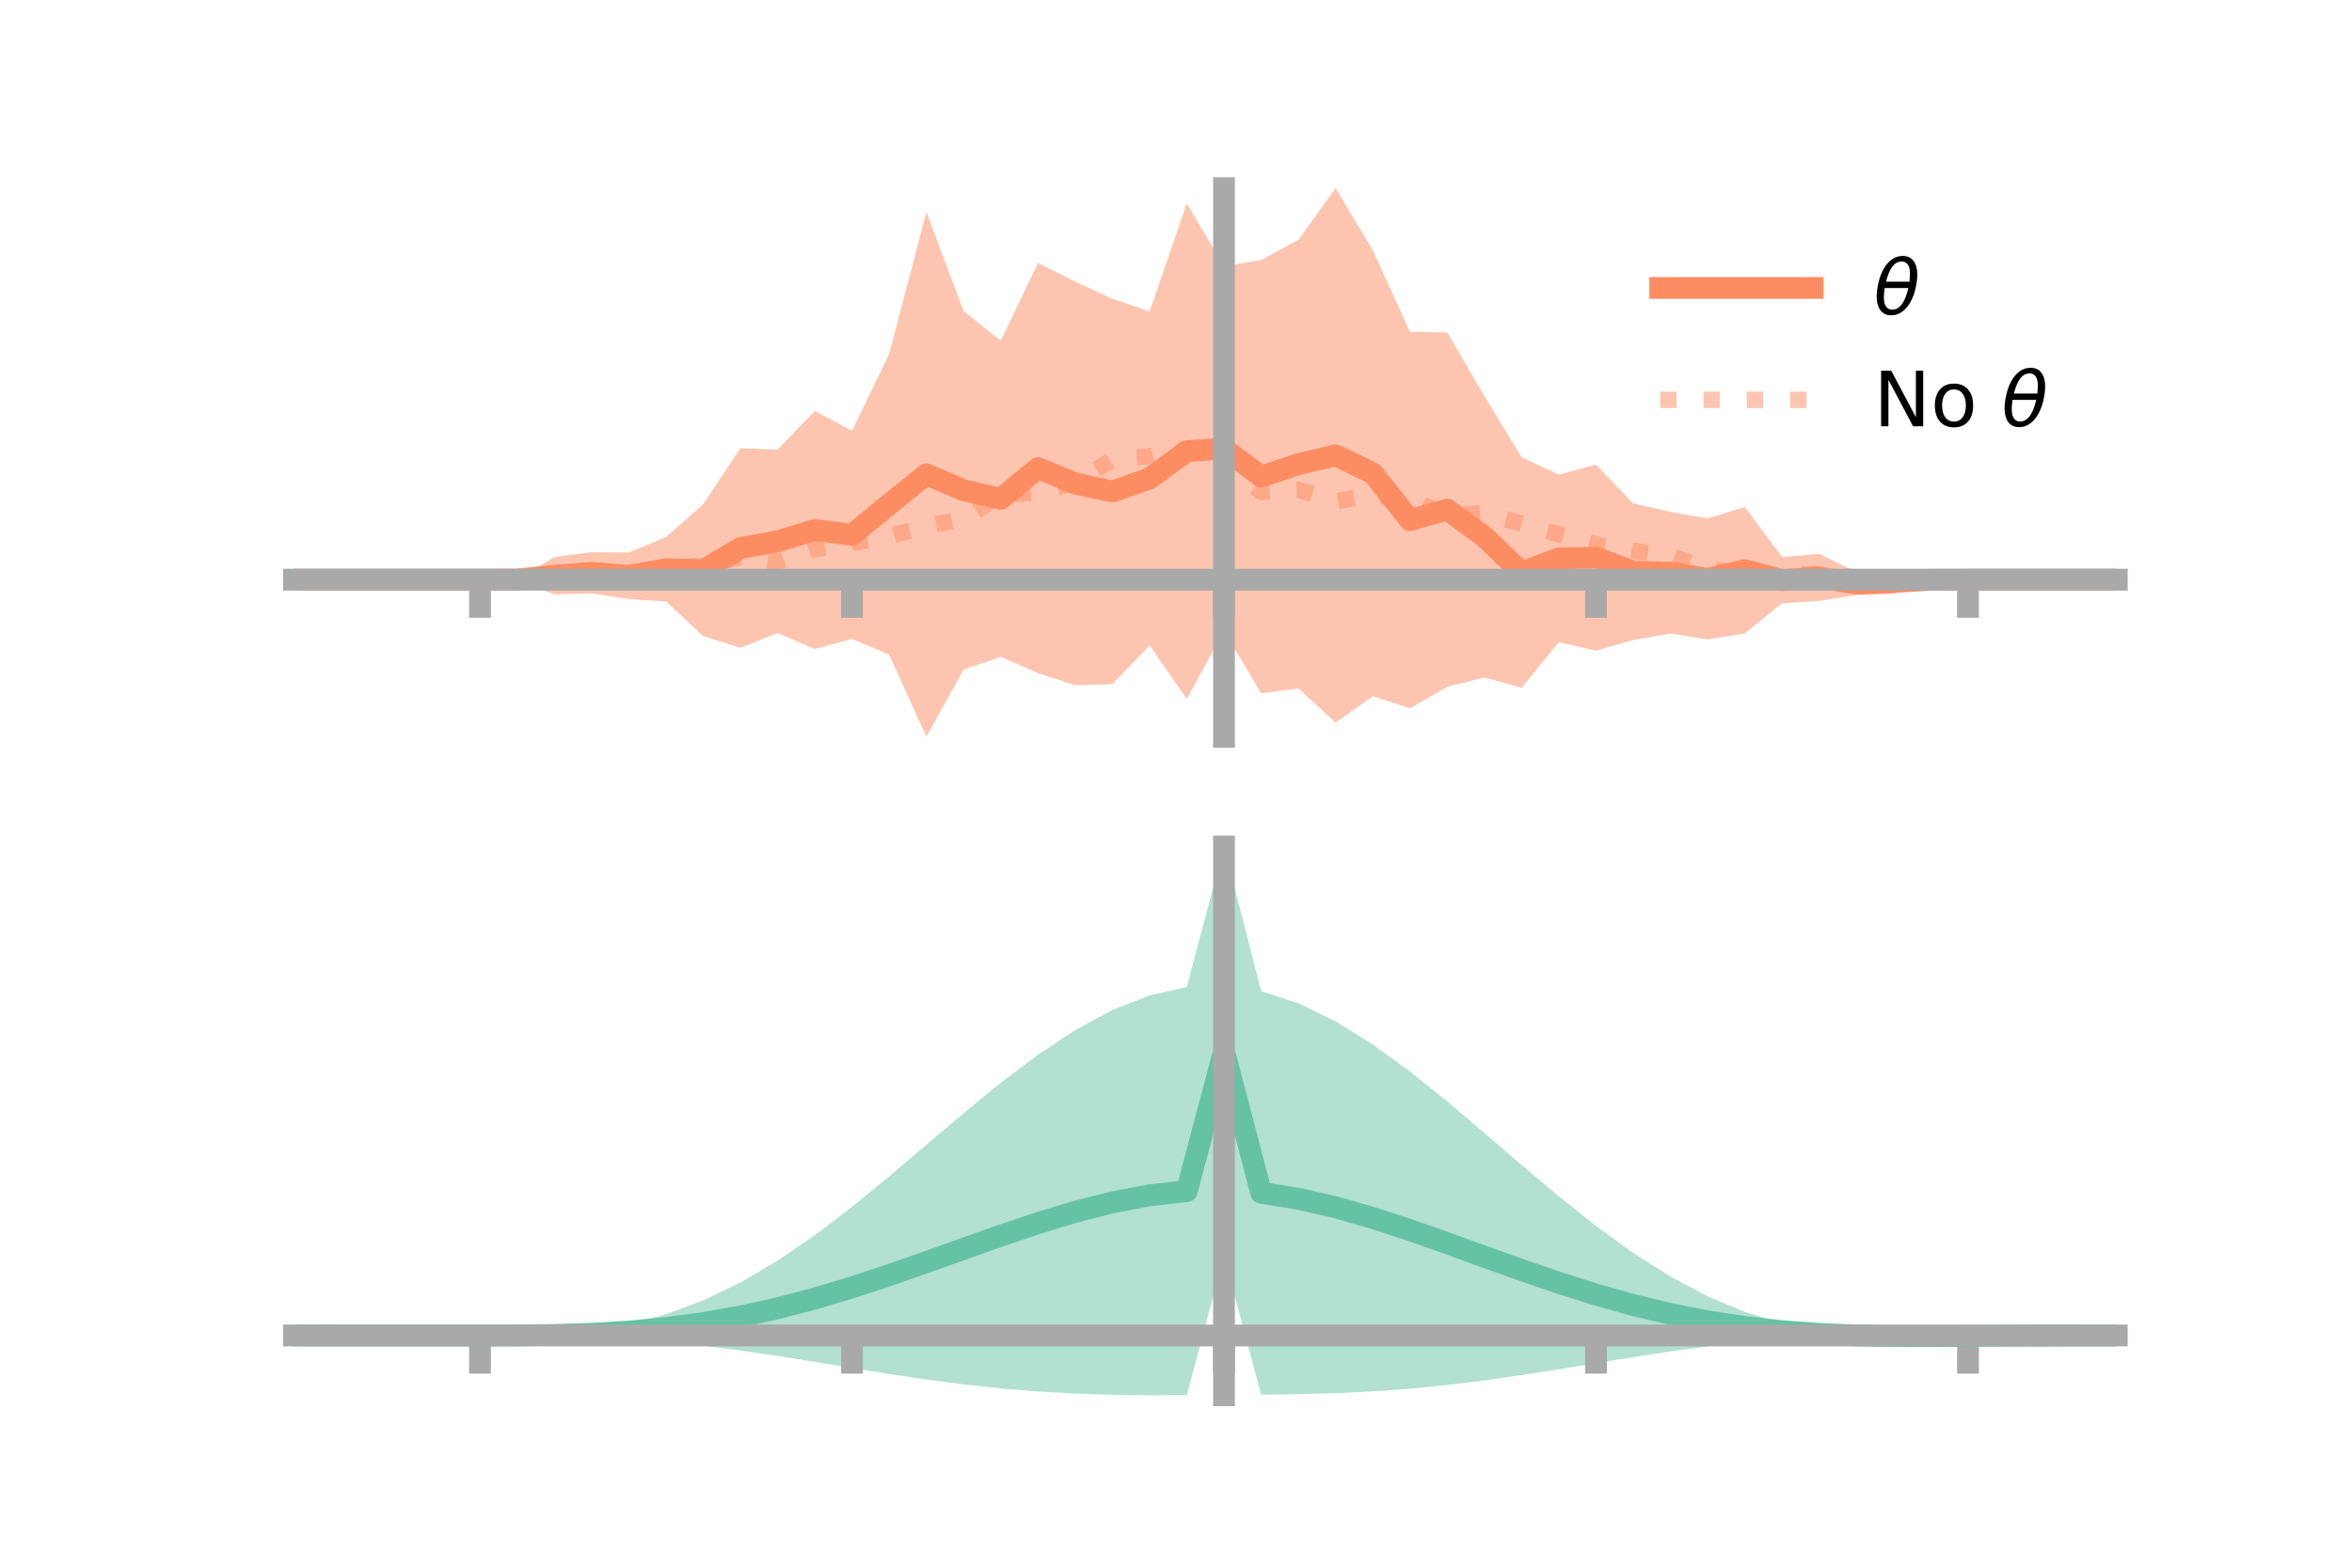 <?xml version="1.0" encoding="utf-8" standalone="no"?>
<!DOCTYPE svg PUBLIC "-//W3C//DTD SVG 1.1//EN"
  "http://www.w3.org/Graphics/SVG/1.1/DTD/svg11.dtd">
<!-- Created with matplotlib (https://matplotlib.org/) -->
<svg height="144pt" version="1.1" viewBox="0 0 216 144" width="216pt" xmlns="http://www.w3.org/2000/svg" xmlns:xlink="http://www.w3.org/1999/xlink">
 <defs>
  <style type="text/css">*{stroke-linecap:butt;stroke-linejoin:round;}</style>
 </defs>
 <g id="figure_1">
  <g id="patch_1">
   <path d="M 0 144 
L 216 144 
L 216 0 
L 0 0 
z
" style="fill:none;"/>
  </g>
  <g id="axes_1">
   <g id="patch_2">
    <path d="M 27 67.68 
L 194.4 67.68 
L 194.4 17.28 
L 27 17.28 
z
" style="fill:none;"/>
   </g>
   <g id="PolyCollection_1">
    <path clip-path="url(#p99c6be154a)" d="M 27 53.246 
L 27 53.246 
L 30.416 53.246 
L 33.833 53.246 
L 37.249 53.246 
L 40.665 53.246 
L 44.082 53.244 
L 47.498 53.184 
L 50.914 51.17 
L 54.331 50.722 
L 57.747 50.744 
L 61.163 49.333 
L 64.58 46.313 
L 67.996 41.17 
L 71.412 41.303 
L 74.829 37.748 
L 78.245 39.58 
L 81.661 32.505 
L 85.078 19.466 
L 88.494 28.564 
L 91.91 31.299 
L 95.327 24.157 
L 98.743 25.871 
L 102.159 27.44 
L 105.576 28.609 
L 108.992 18.689 
L 112.408 24.472 
L 115.824 23.878 
L 119.241 22.026 
L 122.657 17.28 
L 126.073 22.98 
L 129.49 30.487 
L 132.906 30.528 
L 136.322 36.388 
L 139.739 41.99 
L 143.155 43.597 
L 146.571 42.676 
L 149.988 46.241 
L 153.404 47.021 
L 156.82 47.618 
L 160.237 46.562 
L 163.653 51.166 
L 167.069 50.873 
L 170.486 52.559 
L 173.902 52.365 
L 177.318 53.213 
L 180.735 53.245 
L 184.151 53.246 
L 187.567 53.246 
L 190.984 53.246 
L 194.4 53.246 
L 194.4 53.246 
L 194.4 53.246 
L 190.984 53.246 
L 187.567 53.246 
L 184.151 53.246 
L 180.735 53.247 
L 177.318 53.295 
L 173.902 54.55 
L 170.486 54.653 
L 167.069 55.199 
L 163.653 55.411 
L 160.237 58.188 
L 156.82 58.731 
L 153.404 58.193 
L 149.988 58.79 
L 146.571 59.762 
L 143.155 58.989 
L 139.739 63.176 
L 136.322 62.226 
L 132.906 63.088 
L 129.49 65.064 
L 126.073 63.957 
L 122.657 66.372 
L 119.241 63.243 
L 115.824 63.675 
L 112.408 57.958 
L 108.992 64.198 
L 105.576 59.293 
L 102.159 62.848 
L 98.743 62.948 
L 95.327 61.829 
L 91.91 60.333 
L 88.494 61.501 
L 85.078 67.68 
L 81.661 60.138 
L 78.245 58.693 
L 74.829 59.616 
L 71.412 58.143 
L 67.996 59.506 
L 64.58 58.427 
L 61.163 55.242 
L 57.747 55.03 
L 54.331 54.5 
L 50.914 54.601 
L 47.498 53.287 
L 44.082 53.247 
L 40.665 53.246 
L 37.249 53.246 
L 33.833 53.246 
L 30.416 53.246 
L 27 53.246 
z
" style="fill:#fc8d62;fill-opacity:0.5;"/>
   </g>
   <g id="matplotlib.axis_1">
    <g id="xtick_1">
     <g id="line2d_1">
      <defs>
       <path d="M 0 0 
L 0 3.5 
" id="me94d604e45" style="stroke:#a9a9a9;stroke-width:2;"/>
      </defs>
      <g>
       <use style="fill:#a9a9a9;stroke:#a9a9a9;stroke-width:2;" x="44.082" xlink:href="#me94d604e45" y="53.246"/>
      </g>
     </g>
    </g>
    <g id="xtick_2">
     <g id="line2d_2">
      <g>
       <use style="fill:#a9a9a9;stroke:#a9a9a9;stroke-width:2;" x="78.245" xlink:href="#me94d604e45" y="53.246"/>
      </g>
     </g>
    </g>
    <g id="xtick_3">
     <g id="line2d_3">
      <g>
       <use style="fill:#a9a9a9;stroke:#a9a9a9;stroke-width:2;" x="112.408" xlink:href="#me94d604e45" y="53.246"/>
      </g>
     </g>
    </g>
    <g id="xtick_4">
     <g id="line2d_4">
      <g>
       <use style="fill:#a9a9a9;stroke:#a9a9a9;stroke-width:2;" x="146.571" xlink:href="#me94d604e45" y="53.246"/>
      </g>
     </g>
    </g>
    <g id="xtick_5">
     <g id="line2d_5">
      <g>
       <use style="fill:#a9a9a9;stroke:#a9a9a9;stroke-width:2;" x="180.735" xlink:href="#me94d604e45" y="53.246"/>
      </g>
     </g>
    </g>
   </g>
   <g id="matplotlib.axis_2"/>
   <g id="line2d_6">
    <path clip-path="url(#p99c6be154a)" d="M 27 53.246 
L 30.416 53.246 
L 33.833 53.246 
L 37.249 53.246 
L 40.665 53.246 
L 44.082 53.245 
L 47.498 53.235 
L 50.914 52.885 
L 54.331 52.611 
L 57.747 52.887 
L 61.163 52.287 
L 64.58 52.37 
L 67.996 50.338 
L 71.412 49.723 
L 74.829 48.682 
L 78.245 49.137 
L 81.661 46.321 
L 85.078 43.573 
L 88.494 45.032 
L 91.91 45.816 
L 95.327 42.993 
L 98.743 44.41 
L 102.159 45.144 
L 105.576 43.951 
L 108.992 41.444 
L 112.408 41.215 
L 115.824 43.777 
L 119.241 42.634 
L 122.657 41.826 
L 126.073 43.469 
L 129.49 47.776 
L 132.906 46.808 
L 136.322 49.307 
L 139.739 52.583 
L 143.155 51.293 
L 146.571 51.219 
L 149.988 52.515 
L 153.404 52.607 
L 156.82 53.175 
L 160.237 52.375 
L 163.653 53.288 
L 167.069 53.036 
L 170.486 53.606 
L 173.902 53.458 
L 177.318 53.254 
L 180.735 53.246 
L 184.151 53.246 
L 187.567 53.246 
L 190.984 53.246 
L 194.4 53.246 
" style="fill:none;stroke:#fc8d62;stroke-linecap:square;stroke-width:2;"/>
   </g>
   <g id="line2d_7">
    <path clip-path="url(#p99c6be154a)" d="M 27 53.246 
L 30.416 53.246 
L 33.833 53.246 
L 37.249 53.246 
L 40.665 53.246 
L 44.082 53.246 
L 47.498 53.267 
L 50.914 53.195 
L 54.331 53.188 
L 57.747 53.178 
L 61.163 52.425 
L 64.58 51.845 
L 67.996 51.182 
L 71.412 51.614 
L 74.829 50.44 
L 78.245 49.854 
L 81.661 49.277 
L 85.078 48.298 
L 88.494 47.683 
L 91.91 45.459 
L 95.327 45.256 
L 98.743 44.304 
L 102.159 42.217 
L 105.576 41.904 
L 108.992 41.215 
L 112.408 42.577 
L 115.824 45.191 
L 119.241 44.988 
L 122.657 46.054 
L 126.073 45.443 
L 129.49 45.862 
L 132.906 47.356 
L 136.322 47.107 
L 139.739 48.107 
L 143.155 49.096 
L 146.571 50.033 
L 149.988 50.6 
L 153.404 51.03 
L 156.82 52.284 
L 160.237 52.717 
L 163.653 52.82 
L 167.069 52.707 
L 170.486 53.022 
L 173.902 53.233 
L 177.318 53.215 
L 180.735 53.246 
L 184.151 53.246 
L 187.567 53.246 
L 190.984 53.246 
L 194.4 53.246 
" style="fill:none;stroke:#fc8d62;stroke-dasharray:1.5,2.475;stroke-dashoffset:0;stroke-opacity:0.5;stroke-width:1.5;"/>
   </g>
   <g id="patch_3">
    <path d="M 112.408 67.68 
L 112.408 17.28 
" style="fill:none;stroke:#a9a9a9;stroke-linecap:square;stroke-linejoin:miter;stroke-width:2;"/>
   </g>
   <g id="patch_4">
    <path d="M 194.4 67.68 
L 194.4 17.28 
" style="fill:none;"/>
   </g>
   <g id="patch_5">
    <path d="M 27 53.246 
L 194.4 53.246 
" style="fill:none;stroke:#a9a9a9;stroke-linecap:square;stroke-linejoin:miter;stroke-width:2;"/>
   </g>
   <g id="patch_6">
    <path d="M 27 17.28 
L 194.4 17.28 
" style="fill:none;"/>
   </g>
   <g id="legend_1">
    <g id="line2d_8">
     <path d="M 152.47 26.449 
L 166.47 26.449 
" style="fill:none;stroke:#fc8d62;stroke-linecap:square;stroke-width:2;"/>
    </g>
    <g id="line2d_9"/>
    <g id="text_1">
     <!-- $\theta$ -->
     <g transform="translate(172.07 28.899)scale(0.07 -0.07)">
      <defs>
       <path d="M 45.516 34.672 
L 14.453 34.672 
Q 12.359 20.062 14.5 13.875 
Q 17.188 6.25 24.469 6.25 
Q 31.781 6.25 37.359 13.922 
Q 42.234 20.656 45.516 34.672 
z
M 47.016 42.969 
Q 48.344 56.844 46.625 61.719 
Q 43.953 69.438 36.766 69.438 
Q 29.297 69.438 23.828 61.812 
Q 19.531 55.672 16.156 42.969 
z
M 38.188 76.766 
Q 49.906 76.766 54.594 66.406 
Q 59.281 56.109 55.719 37.844 
Q 52.203 19.625 43.453 9.281 
Q 34.766 -1.125 23.047 -1.125 
Q 11.281 -1.125 6.641 9.281 
Q 2 19.625 5.516 37.844 
Q 9.078 56.109 17.719 66.406 
Q 26.422 76.766 38.188 76.766 
z
" id="DejaVuSans-Oblique-952"/>
      </defs>
      <use transform="translate(0 0.234)" xlink:href="#DejaVuSans-Oblique-952"/>
     </g>
    </g>
    <g id="line2d_10">
     <path d="M 152.47 36.724 
L 166.47 36.724 
" style="fill:none;stroke:#fc8d62;stroke-dasharray:1.5,2.475;stroke-dashoffset:0;stroke-opacity:0.5;stroke-width:1.5;"/>
    </g>
    <g id="line2d_11"/>
    <g id="text_2">
     <!-- No $\theta$ -->
     <g transform="translate(172.07 39.174)scale(0.07 -0.07)">
      <defs>
       <path d="M 9.812 72.906 
L 23.094 72.906 
L 55.422 11.922 
L 55.422 72.906 
L 64.984 72.906 
L 64.984 0 
L 51.703 0 
L 19.391 60.984 
L 19.391 0 
L 9.812 0 
z
" id="DejaVuSans-78"/>
       <path d="M 30.609 48.391 
Q 23.391 48.391 19.188 42.75 
Q 14.984 37.109 14.984 27.297 
Q 14.984 17.484 19.156 11.844 
Q 23.344 6.203 30.609 6.203 
Q 37.797 6.203 41.984 11.859 
Q 46.188 17.531 46.188 27.297 
Q 46.188 37.016 41.984 42.703 
Q 37.797 48.391 30.609 48.391 
z
M 30.609 56 
Q 42.328 56 49.016 48.375 
Q 55.719 40.766 55.719 27.297 
Q 55.719 13.875 49.016 6.219 
Q 42.328 -1.422 30.609 -1.422 
Q 18.844 -1.422 12.172 6.219 
Q 5.516 13.875 5.516 27.297 
Q 5.516 40.766 12.172 48.375 
Q 18.844 56 30.609 56 
z
" id="DejaVuSans-111"/>
       <path id="DejaVuSans-32"/>
      </defs>
      <use transform="translate(0 0.234)" xlink:href="#DejaVuSans-78"/>
      <use transform="translate(74.805 0.234)" xlink:href="#DejaVuSans-111"/>
      <use transform="translate(135.986 0.234)" xlink:href="#DejaVuSans-32"/>
      <use transform="translate(167.773 0.234)" xlink:href="#DejaVuSans-Oblique-952"/>
     </g>
    </g>
   </g>
  </g>
  <g id="axes_2">
   <g id="patch_7">
    <path d="M 27 128.16 
L 194.4 128.16 
L 194.4 77.76 
L 27 77.76 
z
" style="fill:none;"/>
   </g>
   <g id="PolyCollection_2">
    <path clip-path="url(#p8ab622c057)" d="M 27 122.675 
L 27 122.668 
L 30.416 122.67 
L 33.833 122.67 
L 37.249 122.671 
L 40.665 122.671 
L 44.082 122.671 
L 47.498 122.652 
L 50.914 122.53 
L 54.331 122.215 
L 57.747 121.63 
L 61.163 120.72 
L 64.58 119.449 
L 67.996 117.803 
L 71.412 115.795 
L 74.829 113.46 
L 78.245 110.855 
L 81.661 108.057 
L 85.078 105.156 
L 88.494 102.255 
L 91.91 99.46 
L 95.327 96.879 
L 98.743 94.617 
L 102.159 92.773 
L 105.576 91.433 
L 108.992 90.667 
L 112.408 77.76 
L 115.824 91.039 
L 119.241 92.159 
L 122.657 93.821 
L 126.073 95.943 
L 129.49 98.428 
L 132.906 101.174 
L 136.322 104.07 
L 139.739 107.01 
L 143.155 109.889 
L 146.571 112.61 
L 149.988 115.088 
L 153.404 117.256 
L 156.82 119.069 
L 160.237 120.503 
L 163.653 121.558 
L 167.069 122.249 
L 170.486 122.552 
L 173.902 122.569 
L 177.318 122.582 
L 180.735 122.609 
L 184.151 122.632 
L 187.567 122.648 
L 190.984 122.658 
L 194.4 122.665 
L 194.4 122.682 
L 194.4 122.682 
L 190.984 122.695 
L 187.567 122.717 
L 184.151 122.755 
L 180.735 122.811 
L 177.318 122.878 
L 173.902 122.885 
L 170.486 122.786 
L 167.069 122.805 
L 163.653 122.994 
L 160.237 123.286 
L 156.82 123.671 
L 153.404 124.135 
L 149.988 124.657 
L 146.571 125.214 
L 143.155 125.775 
L 139.739 126.314 
L 136.322 126.802 
L 132.906 127.221 
L 129.49 127.557 
L 126.073 127.806 
L 122.657 127.97 
L 119.241 128.063 
L 115.824 128.105 
L 112.408 115.357 
L 108.992 128.152 
L 105.576 128.16 
L 102.159 128.121 
L 98.743 128.011 
L 95.327 127.818 
L 91.91 127.535 
L 88.494 127.164 
L 85.078 126.715 
L 81.661 126.204 
L 78.245 125.655 
L 74.829 125.094 
L 71.412 124.551 
L 67.996 124.05 
L 64.58 123.614 
L 61.163 123.26 
L 57.747 122.994 
L 54.331 122.817 
L 50.914 122.717 
L 47.498 122.677 
L 44.082 122.671 
L 40.665 122.671 
L 37.249 122.671 
L 33.833 122.671 
L 30.416 122.672 
L 27 122.675 
z
" style="fill:#66c2a5;fill-opacity:0.5;"/>
   </g>
   <g id="matplotlib.axis_3">
    <g id="xtick_6">
     <g id="line2d_12">
      <g>
       <use style="fill:#a9a9a9;stroke:#a9a9a9;stroke-width:2;" x="44.082" xlink:href="#me94d604e45" y="122.671"/>
      </g>
     </g>
    </g>
    <g id="xtick_7">
     <g id="line2d_13">
      <g>
       <use style="fill:#a9a9a9;stroke:#a9a9a9;stroke-width:2;" x="78.245" xlink:href="#me94d604e45" y="122.671"/>
      </g>
     </g>
    </g>
    <g id="xtick_8">
     <g id="line2d_14">
      <g>
       <use style="fill:#a9a9a9;stroke:#a9a9a9;stroke-width:2;" x="112.408" xlink:href="#me94d604e45" y="122.671"/>
      </g>
     </g>
    </g>
    <g id="xtick_9">
     <g id="line2d_15">
      <g>
       <use style="fill:#a9a9a9;stroke:#a9a9a9;stroke-width:2;" x="146.571" xlink:href="#me94d604e45" y="122.671"/>
      </g>
     </g>
    </g>
    <g id="xtick_10">
     <g id="line2d_16">
      <g>
       <use style="fill:#a9a9a9;stroke:#a9a9a9;stroke-width:2;" x="180.735" xlink:href="#me94d604e45" y="122.671"/>
      </g>
     </g>
    </g>
   </g>
   <g id="matplotlib.axis_4"/>
   <g id="line2d_17">
    <path clip-path="url(#p8ab622c057)" d="M 27 122.672 
L 30.416 122.671 
L 33.833 122.671 
L 37.249 122.671 
L 40.665 122.671 
L 44.082 122.671 
L 47.498 122.664 
L 50.914 122.623 
L 54.331 122.516 
L 57.747 122.312 
L 61.163 121.99 
L 64.58 121.531 
L 67.996 120.926 
L 71.412 120.173 
L 74.829 119.277 
L 78.245 118.255 
L 81.661 117.13 
L 85.078 115.936 
L 88.494 114.71 
L 91.91 113.498 
L 95.327 112.349 
L 98.743 111.314 
L 102.159 110.447 
L 105.576 109.796 
L 108.992 109.41 
L 112.408 96.559 
L 115.824 109.572 
L 119.241 110.111 
L 122.657 110.896 
L 126.073 111.874 
L 129.49 112.993 
L 132.906 114.197 
L 136.322 115.436 
L 139.739 116.662 
L 143.155 117.832 
L 146.571 118.912 
L 149.988 119.872 
L 153.404 120.695 
L 156.82 121.37 
L 160.237 121.895 
L 163.653 122.276 
L 167.069 122.527 
L 170.486 122.669 
L 173.902 122.727 
L 177.318 122.73 
L 180.735 122.71 
L 184.151 122.693 
L 187.567 122.683 
L 190.984 122.676 
L 194.4 122.673 
" style="fill:none;stroke:#66c2a5;stroke-linecap:square;stroke-width:2;"/>
   </g>
   <g id="patch_8">
    <path d="M 112.408 128.16 
L 112.408 77.76 
" style="fill:none;stroke:#a9a9a9;stroke-linecap:square;stroke-linejoin:miter;stroke-width:2;"/>
   </g>
   <g id="patch_9">
    <path d="M 194.4 128.16 
L 194.4 77.76 
" style="fill:none;"/>
   </g>
   <g id="patch_10">
    <path d="M 27 122.671 
L 194.4 122.671 
" style="fill:none;stroke:#a9a9a9;stroke-linecap:square;stroke-linejoin:miter;stroke-width:2;"/>
   </g>
   <g id="patch_11">
    <path d="M 27 77.76 
L 194.4 77.76 
" style="fill:none;"/>
   </g>
  </g>
 </g>
 <defs>
  <clipPath id="p99c6be154a">
   <rect height="50.4" width="167.4" x="27" y="17.28"/>
  </clipPath>
  <clipPath id="p8ab622c057">
   <rect height="50.4" width="167.4" x="27" y="77.76"/>
  </clipPath>
 </defs>
</svg>
